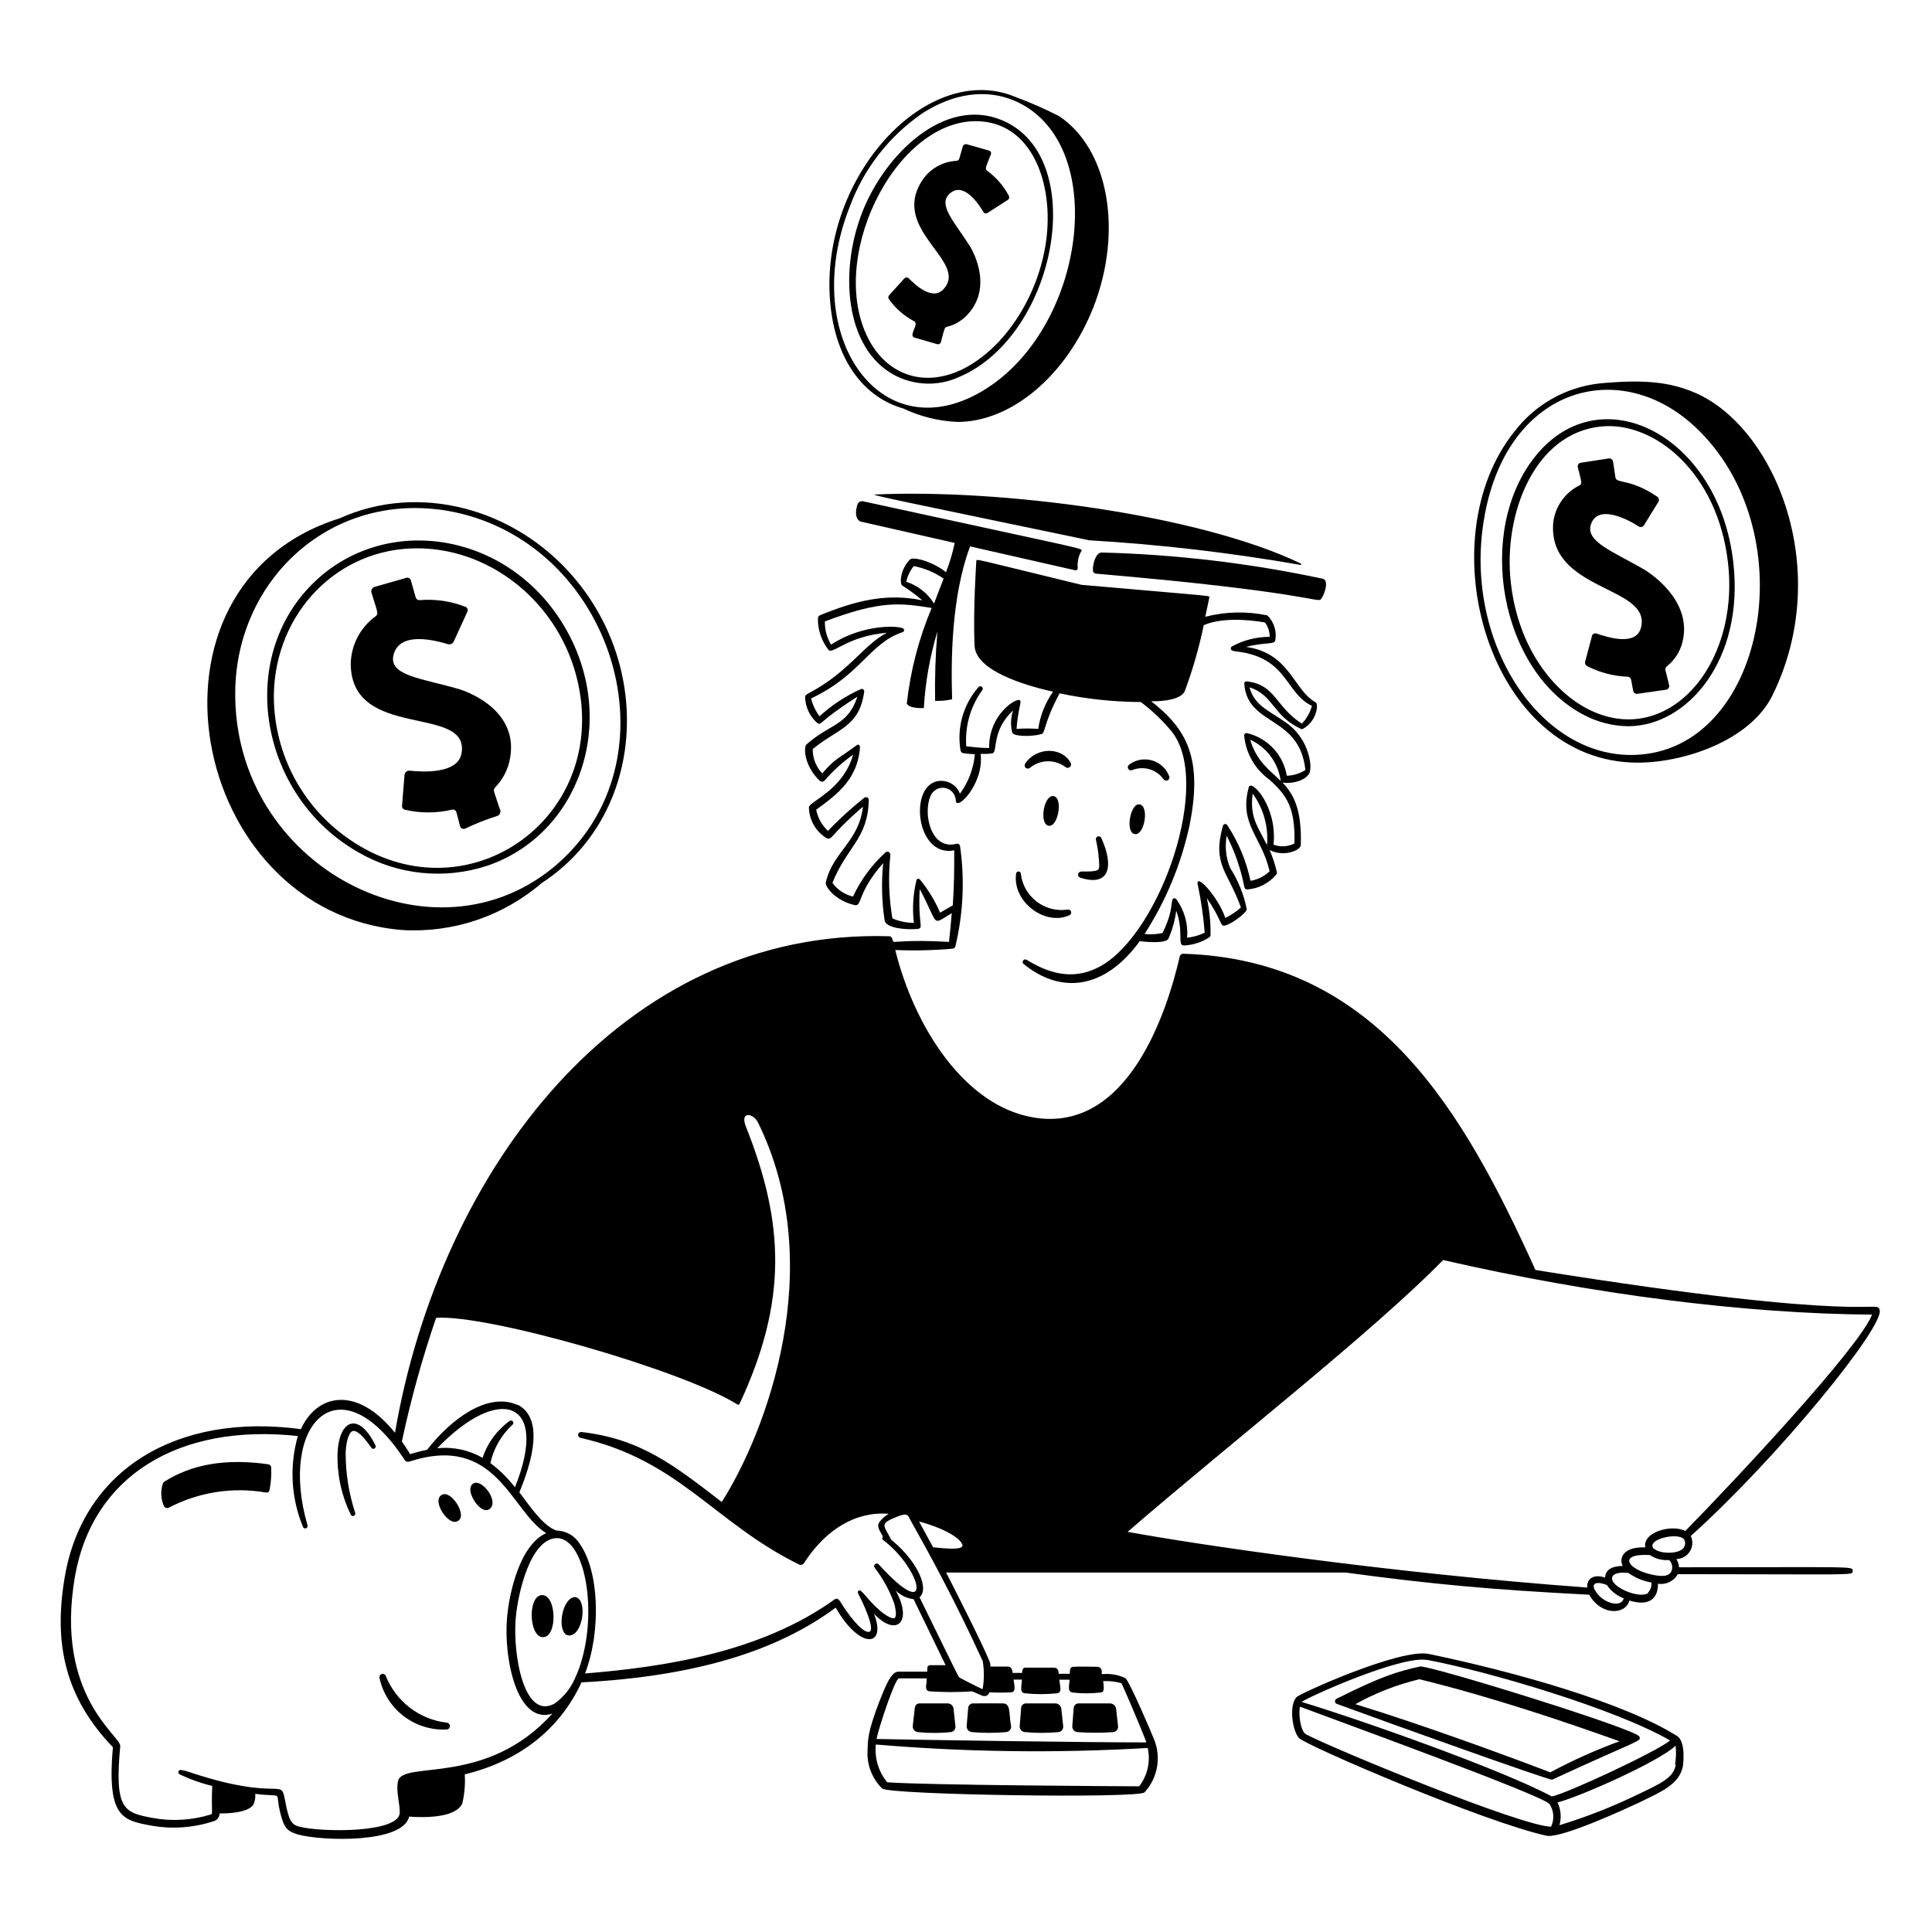 <svg width="113" height="113" viewBox="0 0 113 113" fill="none" xmlns="http://www.w3.org/2000/svg">
<path d="M95.98 36.705C95.7 37.824 94.006 37.265 93.385 37.058C93.332 37.038 93.274 37.039 93.223 37.062C93.171 37.086 93.131 37.128 93.111 37.181C93.111 37.242 92.938 37.835 92.714 38.696C92.7 38.745 92.703 38.796 92.722 38.843C92.742 38.89 92.776 38.929 92.82 38.953C93.556 39.336 94.368 39.549 95.197 39.579C95.247 39.582 95.295 39.602 95.332 39.636C95.37 39.669 95.395 39.714 95.404 39.764L95.521 40.396C95.525 40.425 95.535 40.452 95.55 40.477C95.565 40.502 95.585 40.524 95.608 40.541C95.631 40.558 95.658 40.571 95.686 40.577C95.715 40.584 95.744 40.585 95.773 40.58L97.45 40.34C97.48 40.335 97.509 40.323 97.534 40.306C97.56 40.289 97.581 40.267 97.598 40.241C97.614 40.216 97.625 40.187 97.629 40.156C97.634 40.126 97.632 40.095 97.623 40.066C97.567 39.848 97.484 39.507 97.411 39.199C97.4 39.158 97.402 39.115 97.416 39.075C97.43 39.036 97.455 39.001 97.489 38.975C97.933 38.626 98.251 38.141 98.395 37.594C99.083 34.989 96.159 33.306 96.159 33.306C94.358 32.255 92.703 31.684 93.055 30.661C93.475 29.437 95.292 30.426 95.851 30.795C95.899 30.824 95.956 30.834 96.011 30.822C96.066 30.811 96.115 30.779 96.147 30.734L96.997 29.353C97.026 29.303 97.035 29.245 97.022 29.189C97.01 29.133 96.977 29.084 96.93 29.051C95.348 27.972 94.548 28.302 94.487 27.933L94.347 27.005C94.338 26.946 94.307 26.893 94.26 26.858C94.213 26.822 94.154 26.806 94.095 26.814L92.457 27.066C92.428 27.07 92.4 27.081 92.375 27.097C92.35 27.113 92.328 27.134 92.312 27.159C92.296 27.184 92.285 27.212 92.28 27.241C92.275 27.27 92.276 27.3 92.284 27.329C92.485 28.151 92.569 28.296 92.368 28.397C91.955 28.604 91.6 28.91 91.335 29.287C91.07 29.665 90.902 30.102 90.847 30.561C90.5 34.614 96.611 34.234 95.98 36.705ZM26.999 44.036C26.809 45.288 24.696 45.154 23.963 45.076C23.893 45.069 23.822 45.09 23.766 45.133C23.71 45.177 23.672 45.24 23.661 45.31L23.516 47.105C23.505 47.158 23.515 47.214 23.543 47.26C23.571 47.307 23.615 47.341 23.667 47.357C24.577 47.571 25.524 47.571 26.435 47.357C26.487 47.343 26.543 47.349 26.591 47.375C26.639 47.401 26.675 47.445 26.692 47.497L26.91 48.33C26.919 48.358 26.934 48.384 26.954 48.406C26.973 48.428 26.997 48.446 27.023 48.459C27.05 48.472 27.079 48.48 27.108 48.481C27.138 48.483 27.167 48.479 27.195 48.47C27.808 48.174 28.442 47.924 29.091 47.72C29.156 47.695 29.21 47.646 29.241 47.583C29.272 47.52 29.279 47.447 29.258 47.379C29.169 47.161 29.012 46.636 28.901 46.317C28.885 46.272 28.883 46.223 28.894 46.177C28.905 46.13 28.928 46.088 28.962 46.054C29.426 45.576 29.733 44.967 29.84 44.31C30.354 41.296 26.837 40.301 26.837 40.301C24.673 39.674 22.728 39.523 23.013 38.321C23.354 36.879 25.495 37.466 26.206 37.678C26.271 37.696 26.342 37.689 26.403 37.66C26.465 37.63 26.514 37.579 26.541 37.516L27.329 35.794C27.343 35.769 27.352 35.741 27.355 35.712C27.357 35.684 27.355 35.655 27.346 35.627C27.338 35.6 27.324 35.574 27.306 35.552C27.288 35.53 27.265 35.511 27.24 35.498C26.386 35.161 25.465 35.025 24.55 35.101C24.5 35.107 24.449 35.095 24.406 35.068C24.363 35.04 24.331 34.998 24.316 34.95L24.03 33.943C24.021 33.913 24.006 33.884 23.985 33.86C23.964 33.836 23.938 33.817 23.908 33.804C23.879 33.791 23.847 33.785 23.815 33.786C23.783 33.787 23.752 33.795 23.723 33.809L21.9 34.329C21.834 34.352 21.779 34.4 21.746 34.462C21.714 34.525 21.707 34.597 21.727 34.665C22.068 35.783 22.163 35.895 21.962 36.051C21.52 36.373 21.159 36.793 20.908 37.278C20.657 37.764 20.521 38.3 20.514 38.847C20.564 43.32 27.447 41.184 26.999 44.036ZM53.469 18.791C53.776 18.959 53.128 19.607 53.469 19.741L54.805 20.127C54.83 20.135 54.856 20.137 54.881 20.134C54.907 20.131 54.931 20.122 54.953 20.109C54.975 20.096 54.995 20.078 55.01 20.058C55.024 20.037 55.035 20.013 55.04 19.987C55.236 19.227 55.241 19.149 55.387 19.115C55.863 18.998 56.292 18.739 56.617 18.372C58.177 16.649 56.723 14.39 56.723 14.39C55.834 12.987 54.85 11.997 55.521 11.349C56.326 10.566 57.232 11.908 57.517 12.4C57.529 12.42 57.545 12.437 57.563 12.45C57.582 12.463 57.603 12.473 57.625 12.478C57.648 12.483 57.671 12.484 57.694 12.48C57.716 12.476 57.738 12.468 57.757 12.456L58.931 11.701C58.953 11.689 58.972 11.674 58.987 11.655C59.002 11.636 59.013 11.614 59.02 11.59C59.027 11.567 59.029 11.543 59.026 11.518C59.023 11.494 59.016 11.471 59.004 11.449C58.698 10.871 58.264 10.37 57.735 9.985C57.595 9.878 57.657 9.783 57.953 9.034C57.963 9.012 57.967 8.988 57.967 8.963C57.966 8.939 57.961 8.915 57.95 8.894C57.939 8.872 57.924 8.853 57.905 8.837C57.886 8.822 57.865 8.811 57.841 8.805L56.544 8.436C56.494 8.424 56.442 8.432 56.398 8.458C56.354 8.484 56.322 8.526 56.309 8.576L56.113 9.263C56.103 9.303 56.08 9.339 56.048 9.365C56.016 9.391 55.976 9.406 55.934 9.409C55.537 9.428 55.15 9.542 54.804 9.739C54.458 9.936 54.164 10.212 53.944 10.544C52.037 13.462 56.667 15.263 55.196 16.901C54.548 17.628 53.519 16.655 53.156 16.28C53.121 16.247 53.075 16.228 53.027 16.228C52.979 16.228 52.933 16.247 52.898 16.28L51.998 17.276C51.971 17.309 51.956 17.35 51.956 17.393C51.956 17.436 51.971 17.477 51.998 17.51C52.383 18.045 52.887 18.483 53.469 18.791ZM63.925 33.379C63.928 33.423 63.948 33.465 63.98 33.497C64.011 33.529 64.053 33.548 64.098 33.552C76.522 34.62 77.053 35.285 77.26 35.045C77.467 34.804 77.757 33.927 77.36 33.848C73.108 32.94 68.78 32.427 64.433 32.316C64.087 32.316 63.897 33.01 63.925 33.379ZM51.199 28.922C50.74 28.922 52.91 29.347 63.712 31.601C67.849 31.845 71.969 32.325 76.052 33.038C76.057 33.039 76.063 33.04 76.068 33.04C76.074 33.04 76.079 33.038 76.084 33.036C76.089 33.034 76.093 33.03 76.097 33.026C76.1 33.022 76.103 33.017 76.105 33.012C76.107 33.007 76.108 33.002 76.108 32.996C76.107 32.991 76.106 32.986 76.104 32.981C76.101 32.976 76.098 32.971 76.094 32.968C76.09 32.964 76.085 32.961 76.08 32.959C70.025 30.052 58.417 28.592 51.199 28.922Z" fill="black"/>
<path d="M95.795 44.606C98.524 44.606 102.365 43.298 103.657 40.692C107.269 33.384 103.835 25.036 99.183 22.99C97.668 22.33 96.125 22.179 93.508 22.431C92.543 22.544 91.61 22.85 90.765 23.33C89.92 23.81 89.18 24.455 88.588 25.227C83.444 31.612 87.061 44.606 95.795 44.606ZM86.849 30.069C88.264 22.571 94.755 20.893 99.116 24.941C105.58 30.935 103.36 43.499 95.985 44.131C90.142 44.651 85.451 37.46 86.844 30.113L86.849 30.069Z" fill="black"/>
<path d="M92.653 41.822C93.446 42.241 94.328 42.465 95.225 42.476C98.675 42.476 102.046 38.612 101.375 32.864C100.531 25.495 93.659 21.933 89.823 26.658C86.262 31.047 87.716 39.272 92.653 41.822ZM93.682 24.941C96.762 24.651 100.458 27.619 101.068 32.909C101.772 39.059 97.4 43.829 92.837 41.452C90.964 40.48 88.811 38.031 88.364 34.066C87.917 30.102 89.728 25.31 93.682 24.941ZM52.692 22.118C53.237 22.342 53.824 22.45 54.413 22.437C55.003 22.424 55.584 22.288 56.119 22.039C61.817 19.607 63.746 9.179 58.607 7.032C55.252 5.629 51.769 9.006 50.433 12.411C49.007 16.046 49.471 20.787 52.692 22.118ZM57.07 7.088C60.357 7.088 61.666 10.745 61.179 14.15C60.743 17.186 58.943 20.099 56.628 21.419C54.313 22.738 52.071 22.056 50.908 20.032C48.241 15.358 52.267 7.088 57.07 7.088Z" fill="black"/>
<path d="M52.826 23.89C53.822 24.364 54.904 24.632 56.007 24.678C59.15 24.678 62.37 21.972 63.953 17.969C65.697 13.496 64.83 8.698 61.934 6.786C61.107 6.364 60.255 5.991 59.384 5.668C54.073 3.454 47.514 10.79 48.638 18.372C49.068 21.234 50.589 23.253 52.826 23.89ZM49.695 12.104C50.51 9.883 51.995 7.97 53.944 6.63C55.75 5.461 57.645 5.193 59.284 5.869C64.875 8.19 63.611 18.908 57.735 22.699C51.629 26.635 46.675 19.764 49.695 12.104ZM23.527 54.396C26.498 54.575 29.422 53.59 31.679 51.651C37.59 47.81 38.272 39.35 33.608 33.826C30.108 29.677 24.456 28.235 19.871 30.314C7.368 34.223 11.031 53.384 23.527 54.396ZM25.63 29.794C35.599 31.069 39.966 44.092 32.608 50.527C25.406 56.806 13.597 50.717 13.759 40.39C13.866 33.988 19.133 28.995 25.63 29.8V29.794Z" fill="black"/>
<path d="M20.989 49.867C22.112 50.514 23.358 50.916 24.647 51.05C25.936 51.184 27.238 51.046 28.47 50.645C33.838 48.844 36.225 42.258 33.088 36.773C29.952 31.287 23.024 30.007 18.713 33.742C13.687 38.126 15.051 46.518 20.989 49.867ZM24.388 32.07C28.968 32.07 33.06 35.609 33.894 40.385C35.291 48.33 26.765 53.86 20.083 48.839C18.804 47.88 17.769 46.633 17.063 45.199C16.357 43.765 15.999 42.184 16.018 40.586C16.119 35.822 19.753 32.07 24.388 32.07ZM63.237 50.974C63.194 50.975 63.152 50.99 63.119 51.019C63.086 51.047 63.064 51.085 63.057 51.128C63.049 51.17 63.057 51.214 63.079 51.252C63.101 51.289 63.135 51.318 63.175 51.332C64.914 51.892 65.155 50.661 64.422 49.029C64.408 48.986 64.378 48.952 64.338 48.932C64.298 48.912 64.252 48.908 64.21 48.922C64.167 48.937 64.132 48.967 64.113 49.007C64.093 49.047 64.089 49.093 64.103 49.135C64.22 49.636 64.283 50.147 64.293 50.661C64.271 50.902 64.26 50.986 63.237 50.974ZM59.429 51.109C59.211 52.786 61.174 54.184 62.56 53.524C62.597 53.505 62.626 53.473 62.642 53.435C62.657 53.396 62.658 53.353 62.645 53.314C62.631 53.274 62.604 53.241 62.568 53.22C62.532 53.199 62.489 53.192 62.448 53.2C62.131 53.248 61.807 53.231 61.496 53.152C61.185 53.072 60.893 52.931 60.637 52.737C60.382 52.542 60.168 52.298 60.008 52.02C59.849 51.741 59.747 51.433 59.709 51.114C59.709 51.077 59.695 51.041 59.67 51.015C59.644 50.988 59.609 50.972 59.572 50.972C59.535 50.971 59.499 50.985 59.472 51.011C59.445 51.036 59.43 51.072 59.429 51.109ZM61.336 48.296C61.895 48.386 62.191 46.652 61.621 46.563C61.051 46.474 60.76 48.201 61.336 48.296ZM66.653 47.049C66.094 46.954 65.781 48.788 66.418 48.788C66.955 48.788 67.218 47.144 66.653 47.049ZM62.639 44.651C62.158 43.695 60.654 43.65 59.966 44.651C59.939 44.687 59.926 44.732 59.929 44.777C59.932 44.822 59.951 44.865 59.983 44.897C60.014 44.93 60.056 44.95 60.102 44.954C60.147 44.958 60.192 44.945 60.229 44.919C60.522 44.673 60.89 44.535 61.272 44.526C61.654 44.518 62.028 44.641 62.331 44.874C62.365 44.898 62.406 44.911 62.448 44.91C62.49 44.91 62.531 44.896 62.564 44.872C62.598 44.847 62.623 44.813 62.637 44.773C62.65 44.733 62.651 44.691 62.639 44.651ZM68.056 45.579C68.082 45.614 68.118 45.639 68.16 45.651C68.201 45.662 68.245 45.659 68.285 45.642C68.325 45.625 68.357 45.596 68.378 45.558C68.398 45.52 68.405 45.476 68.398 45.434C68.317 45.207 68.185 45.002 68.01 44.836C67.836 44.67 67.625 44.548 67.394 44.48C67.164 44.411 66.92 44.398 66.683 44.441C66.447 44.484 66.224 44.583 66.032 44.729C66 44.755 65.977 44.791 65.967 44.832C65.958 44.873 65.963 44.916 65.981 44.954C65.999 44.992 66.03 45.022 66.067 45.04C66.105 45.058 66.148 45.063 66.189 45.053C66.514 44.915 66.876 44.892 67.215 44.987C67.555 45.083 67.852 45.292 68.056 45.579ZM19.742 85.059C19.715 86.278 19.979 87.486 20.514 88.582C20.527 88.616 20.553 88.643 20.586 88.658C20.619 88.673 20.657 88.674 20.691 88.662C20.725 88.65 20.753 88.624 20.769 88.592C20.785 88.559 20.788 88.521 20.776 88.487C20.414 87.384 20.225 86.231 20.217 85.07C20.217 84.472 20.368 83.784 20.631 83.701C20.759 83.661 21.073 83.734 21.716 84.673C21.735 84.705 21.766 84.728 21.802 84.737C21.838 84.746 21.877 84.74 21.909 84.721C21.94 84.702 21.963 84.671 21.972 84.634C21.981 84.598 21.975 84.56 21.956 84.528C20.955 82.51 19.798 83.052 19.742 85.059ZM26.116 100.754C25.331 100.66 24.586 100.355 23.959 99.871C23.334 99.388 22.85 98.745 22.56 98.009C22.539 97.968 22.505 97.935 22.462 97.917C22.42 97.899 22.372 97.896 22.328 97.909C22.284 97.923 22.246 97.951 22.221 97.99C22.196 98.028 22.185 98.075 22.191 98.121C22.377 99.009 22.873 99.802 23.59 100.358C24.307 100.914 25.198 101.197 26.105 101.157C26.131 101.157 26.158 101.153 26.182 101.143C26.207 101.134 26.23 101.12 26.249 101.102C26.268 101.083 26.284 101.062 26.294 101.037C26.305 101.013 26.311 100.987 26.312 100.961C26.312 100.934 26.308 100.908 26.299 100.883C26.289 100.859 26.275 100.836 26.257 100.817C26.238 100.798 26.217 100.782 26.193 100.771C26.169 100.761 26.142 100.755 26.116 100.754ZM25.808 87.452C25.311 87.782 26.071 89.012 26.602 89.012C26.656 89.011 26.709 88.998 26.757 88.974C26.805 88.95 26.848 88.915 26.881 88.873C26.915 88.831 26.939 88.782 26.952 88.73C26.964 88.678 26.965 88.623 26.955 88.57C26.927 88.045 26.245 87.145 25.808 87.452ZM28.134 86.815C27.76 86.591 27.491 86.815 27.508 87.15C27.536 87.676 28.202 88.565 28.627 88.269C29.052 87.972 28.66 87.145 28.134 86.815ZM15.699 85.646C13.2 85.288 11.226 85.646 9.633 86.647C9.576 86.683 9.534 86.739 9.515 86.804C9.385 87.223 9.409 87.675 9.582 88.079C9.595 88.106 9.614 88.13 9.637 88.15C9.66 88.17 9.686 88.185 9.715 88.194C9.744 88.203 9.775 88.206 9.805 88.202C9.835 88.199 9.864 88.189 9.89 88.174C11.631 87.268 13.621 86.959 15.554 87.296C15.576 87.301 15.6 87.302 15.623 87.299C15.646 87.295 15.667 87.287 15.687 87.274C15.706 87.261 15.723 87.245 15.736 87.225C15.748 87.206 15.757 87.184 15.761 87.162C15.851 86.722 15.884 86.273 15.861 85.825C15.859 85.781 15.842 85.739 15.812 85.707C15.783 85.674 15.743 85.653 15.699 85.646ZM31.713 93.295C30.846 93.295 30.924 95.778 31.769 95.755C32.613 95.733 32.557 93.295 31.713 93.295ZM34.028 93.854C33.899 93.34 33.502 93.262 33.189 93.687C32.73 94.296 32.697 95.655 33.295 95.655C33.894 95.655 34.196 94.497 34.028 93.854ZM55.448 99.63H53.771C53.704 99.633 53.64 99.66 53.592 99.706C53.543 99.752 53.513 99.815 53.508 99.882L53.385 100.961C53.38 101.045 53.407 101.127 53.462 101.192C53.516 101.256 53.592 101.298 53.676 101.308C54.319 101.375 54.967 101.375 55.61 101.308C55.691 101.299 55.765 101.259 55.816 101.196C55.868 101.133 55.892 101.053 55.884 100.972L55.772 99.938C55.763 99.856 55.726 99.781 55.666 99.725C55.607 99.668 55.53 99.635 55.448 99.63ZM56.628 99.893L56.538 100.961C56.535 101.047 56.565 101.131 56.623 101.196C56.68 101.26 56.76 101.3 56.846 101.308C57.514 101.366 58.185 101.366 58.853 101.308C58.936 101.298 59.012 101.256 59.065 101.192C59.119 101.127 59.145 101.044 59.138 100.961C58.993 100.228 59.138 99.641 58.669 99.63C58.199 99.619 57.511 99.63 56.896 99.63C56.827 99.633 56.761 99.661 56.711 99.71C56.662 99.758 56.632 99.824 56.628 99.893ZM59.944 101.308C60.596 101.369 61.253 101.369 61.906 101.308C61.987 101.299 62.062 101.259 62.114 101.197C62.166 101.134 62.192 101.053 62.186 100.972L62.074 99.938C62.063 99.853 62.022 99.775 61.958 99.719C61.894 99.662 61.812 99.631 61.727 99.63H59.994C59.926 99.632 59.862 99.659 59.812 99.706C59.763 99.752 59.732 99.814 59.725 99.882L59.642 100.95C59.638 100.993 59.642 101.037 59.656 101.078C59.669 101.12 59.69 101.158 59.718 101.191C59.746 101.225 59.781 101.252 59.819 101.272C59.858 101.292 59.9 101.304 59.944 101.308ZM63.03 101.308C63.721 101.358 64.414 101.358 65.104 101.308C65.145 101.305 65.186 101.294 65.222 101.275C65.26 101.257 65.292 101.231 65.319 101.2C65.346 101.169 65.367 101.133 65.38 101.094C65.393 101.055 65.398 101.013 65.395 100.972L65.278 99.932C65.262 99.847 65.217 99.77 65.151 99.715C65.084 99.66 65.001 99.63 64.914 99.63H63.08C63.011 99.631 62.944 99.657 62.893 99.703C62.842 99.75 62.809 99.813 62.801 99.882L62.717 100.95C62.713 100.994 62.718 101.038 62.732 101.081C62.746 101.123 62.768 101.162 62.797 101.195C62.826 101.229 62.862 101.256 62.902 101.275C62.942 101.294 62.986 101.305 63.03 101.308ZM83.578 96.739C81.901 96.387 76.024 99.054 75.834 99.261C75.376 99.748 75.588 101.224 75.974 101.654C76.36 102.085 86.933 106.63 90.511 107.38C91.501 107.452 94.984 105.842 95.907 105.412C97.025 104.852 98.227 104.405 98.429 103.304C98.429 103.304 98.635 101.928 98.11 101.548C94.951 99.558 88.521 97.768 83.578 96.739ZM83.516 97.092C87.229 97.802 94.543 99.977 97.685 101.8C96.796 102.504 91.534 104.942 90.763 105.071C87.855 103.511 79.619 100.597 76.136 99.546C76.354 99.328 81.94 96.795 83.489 97.092H83.516ZM90.746 106.843C89.024 106.843 77.931 102.258 76.393 101.442C76.075 101.274 75.94 100.323 76.03 99.82C78.658 100.804 90.114 104.97 90.623 105.507C90.754 105.702 90.831 105.928 90.848 106.162C90.864 106.397 90.82 106.631 90.718 106.843H90.746ZM98.015 103.22C97.875 103.969 97.193 104.293 95.834 104.936C94.343 105.662 92.797 106.27 91.21 106.754C91.337 106.311 91.297 105.838 91.098 105.423C92.446 105.071 97.031 103.035 98.004 102.102C98.043 102.474 98.031 102.85 97.97 103.22H98.015Z" fill="black"/>
<path d="M95.879 101.565C95.655 101.117 83.545 97.366 83.052 97.472C81.744 97.763 80.816 98.031 78.177 99.356C78.148 99.369 78.124 99.39 78.107 99.416C78.09 99.442 78.081 99.473 78.081 99.504C78.081 99.536 78.09 99.566 78.107 99.593C78.124 99.619 78.148 99.64 78.177 99.653C81.291 100.804 90.601 104.126 90.78 104.092C95.913 101.716 96.03 101.861 95.879 101.565ZM79.273 99.675C80.449 99.019 81.709 98.528 83.019 98.216C87.319 99.272 91.507 100.698 94.722 101.844C93.332 102.355 91.979 102.962 90.674 103.662C88.135 102.694 83.321 100.916 79.273 99.675Z" fill="black"/>
<path d="M98.205 91.668C98.193 91.497 98.139 91.332 98.048 91.187C98.207 91.184 98.362 91.142 98.5 91.064C98.638 90.986 98.754 90.874 98.838 90.74C98.922 90.606 98.971 90.452 98.981 90.294C98.99 90.136 98.96 89.978 98.893 89.834C103.958 85.294 110.271 77.533 109.936 76.605C109.706 75.984 109.706 77.472 89.807 74.279C85.641 65.109 80.609 56.135 69.208 55.783C69.16 55.782 69.114 55.797 69.076 55.827C69.038 55.856 69.012 55.898 69.001 55.945C68.286 59.065 66.027 66.233 60.52 65.372C56.393 64.724 53.458 59.999 52.362 55.565C53.48 55.612 54.601 55.586 55.717 55.487C55.755 55.483 55.791 55.468 55.82 55.443C55.849 55.418 55.87 55.384 55.879 55.347C56.339 53.43 56.431 51.444 56.153 49.493C56.15 49.469 56.141 49.446 56.129 49.425C56.116 49.405 56.099 49.387 56.078 49.374C56.058 49.361 56.035 49.352 56.012 49.348C55.988 49.345 55.963 49.346 55.94 49.353C54.442 49.744 53.972 47.581 54.425 46.557C54.49 46.395 54.608 46.261 54.759 46.175C54.911 46.089 55.087 46.057 55.259 46.085C55.431 46.113 55.589 46.199 55.706 46.329C55.822 46.458 55.891 46.624 55.901 46.798C55.901 47.53 57.578 45.83 57.355 44.097C57.59 44.097 57.819 44.097 58.042 44.058C58.372 44.019 57.964 42.744 59.25 41.559C59.116 41.975 59.099 42.419 59.2 42.845C59.273 43.08 60.318 43.102 60.922 42.934C61.14 42.878 61.039 42.302 61.973 40.552C63.536 40.883 65.128 41.054 66.726 41.061C67.377 41.55 67.97 42.113 68.493 42.738C70.953 45.685 67.894 54.525 64.389 56.499C62.974 57.293 61.593 57.058 60.195 56.225C60.044 56.13 59.932 56.057 59.849 56.174C59.825 56.2 59.811 56.234 59.811 56.269C59.811 56.305 59.825 56.339 59.849 56.364C62.018 58.154 64.596 57.897 66.664 55.045C66.994 55.095 68.191 55.202 68.342 54.9C68.569 54.381 68.722 53.834 68.795 53.272C69.253 54.463 68.828 55.341 69.264 55.297C69.794 55.274 70.306 55.106 70.746 54.81C70.764 54.795 70.778 54.776 70.787 54.755C70.797 54.733 70.802 54.71 70.802 54.687C70.816 53.962 70.743 53.237 70.584 52.529C71.361 53.647 71.389 54.122 71.54 54.139C71.859 54.189 72.938 53.39 72.921 53.172C72.748 52.316 72.418 51.499 71.948 50.762C71.702 50.168 71.633 49.516 71.747 48.883C72.211 49.787 72.549 50.751 72.753 51.746C72.787 51.925 72.798 52.026 72.977 52.02C73.296 51.994 73.606 51.905 73.89 51.758C74.174 51.611 74.427 51.41 74.632 51.164C74.653 51.142 74.669 51.114 74.677 51.084C74.685 51.053 74.685 51.022 74.677 50.991C74.578 50.554 74.437 50.127 74.257 49.716C75.124 50.158 76.069 49.716 76.08 49.442C76.153 47.312 75.644 46.429 75.001 45.758C75.174 45.853 76.337 45.802 76.611 45.165C76.658 44.94 76.658 44.708 76.611 44.483C76.534 44.016 76.36 43.57 76.1 43.174C75.84 42.778 75.5 42.441 75.102 42.185C74.162 41.536 73.357 41.234 73.083 40.2C74.487 40.647 74.453 41.877 76.08 42.627C76.099 42.64 76.121 42.647 76.144 42.647C76.167 42.647 76.19 42.64 76.209 42.627C77.003 42.207 77.142 41.184 76.952 41.078C75.644 40.368 75.46 38.198 72.876 37.835C74.078 37.533 74.554 37.729 74.593 37.432C74.636 37.173 74.616 36.907 74.536 36.657C74.455 36.407 74.315 36.18 74.129 35.995C72.927 35.742 71.684 35.768 70.494 36.074C70.634 35.431 70.729 34.955 70.729 34.955C70.729 34.821 71.333 34.916 63.254 34.206C56.723 32.618 57.137 32.674 57.103 32.819C57.103 32.847 56.907 35.649 57.002 37.773C57.07 39.21 59.849 40.066 61.593 40.457C61.135 41.103 60.837 41.848 60.726 42.632C60.304 42.601 59.88 42.601 59.457 42.632C59.488 42.186 59.551 41.743 59.647 41.307C59.692 41.078 59.709 41.005 59.647 40.955C59.452 40.798 57.83 41.777 57.852 43.75C57.237 43.75 57.019 43.689 56.516 43.655C56.43 42.507 56.746 41.364 57.411 40.424L57.45 40.368C57.462 40.353 57.47 40.337 57.476 40.319C57.481 40.301 57.483 40.283 57.481 40.264C57.479 40.246 57.474 40.228 57.465 40.212C57.456 40.195 57.445 40.181 57.43 40.169C57.416 40.157 57.4 40.149 57.382 40.143C57.364 40.138 57.345 40.136 57.327 40.138C57.309 40.14 57.291 40.145 57.274 40.154C57.258 40.163 57.243 40.174 57.232 40.189C56.791 40.689 56.468 41.282 56.287 41.923C56.105 42.565 56.069 43.239 56.181 43.896C56.187 43.935 56.206 43.971 56.234 43.999C56.262 44.027 56.298 44.046 56.337 44.052C56.561 44.086 56.79 44.103 57.019 44.114C56.944 44.949 56.643 45.747 56.147 46.423C56.071 46.222 55.94 46.045 55.769 45.914C55.598 45.783 55.394 45.702 55.18 45.679C53.089 45.461 53.452 50.208 55.812 49.733C55.812 50.907 55.812 51.651 55.728 52.954L54.984 53.379C54.684 52.679 54.287 52.026 53.804 51.438C53.792 51.425 53.778 51.415 53.761 51.407C53.745 51.4 53.727 51.397 53.709 51.397C53.691 51.397 53.674 51.4 53.657 51.407C53.641 51.415 53.626 51.425 53.614 51.438C53.406 52.268 53.35 53.128 53.452 53.977C53.019 53.978 52.59 53.888 52.194 53.714C51.986 52.49 51.947 51.242 52.077 50.007C52.08 49.972 52.073 49.936 52.056 49.905C52.039 49.874 52.014 49.849 51.982 49.833C51.95 49.817 51.914 49.812 51.879 49.817C51.844 49.822 51.812 49.838 51.786 49.862C50.989 50.587 50.345 51.463 49.89 52.439C49.407 52.325 48.98 52.042 48.688 51.64C49.516 49.543 50.763 49.068 50.813 46.798C50.815 46.766 50.808 46.734 50.792 46.706C50.776 46.678 50.752 46.655 50.724 46.641C50.695 46.626 50.663 46.621 50.631 46.625C50.599 46.629 50.569 46.642 50.545 46.663C49.795 47.26 49.088 47.906 48.425 48.598C48.07 48.268 47.83 47.833 47.738 47.357C49.102 46.384 50.148 45.495 50.299 43.75C50.299 43.711 50.299 43.599 50.231 43.56C50.164 43.521 50.153 43.56 49.359 44.12C48.876 44.416 48.449 44.794 48.096 45.238C47.728 44.855 47.527 44.342 47.536 43.812C48.979 42.615 50.265 42.537 50.545 40.457C50.549 40.432 50.546 40.406 50.537 40.383C50.528 40.359 50.512 40.338 50.492 40.323C50.472 40.307 50.448 40.297 50.423 40.294C50.398 40.292 50.372 40.296 50.349 40.306C49.464 40.703 48.649 41.239 47.933 41.894C47.7 41.583 47.533 41.227 47.441 40.849C50.338 39.49 50.852 37.633 52.759 36.985C52.915 36.935 52.91 36.817 52.815 36.756C52.535 36.588 50.461 36.493 48.61 37.701C48.361 37.294 48.234 36.824 48.246 36.347C51.512 35.112 52.619 35.263 54.492 35.559C53.74 37.343 53.25 39.226 53.038 41.151C53.184 41.464 54.034 41.413 54.034 41.413C54.121 39.896 54.387 38.395 54.828 36.94C54.713 38.288 54.669 39.641 54.693 40.994C55.028 41.006 55.362 40.974 55.689 40.899C55.621 38.741 55.621 34.95 56.74 31.958L62.89 33.356C62.909 33.36 62.928 33.359 62.946 33.354C62.964 33.349 62.98 33.34 62.994 33.327C63.008 33.315 63.019 33.3 63.026 33.282C63.034 33.265 63.037 33.246 63.036 33.228C63.001 32.884 63.073 32.539 63.242 32.238C63.349 32.053 63.835 32.238 50.472 29.319C50.403 29.306 50.332 29.319 50.273 29.355C50.213 29.392 50.168 29.448 50.148 29.515C49.89 30.365 50.332 30.505 50.332 30.505L55.84 31.757C55.717 32.34 55.547 32.913 55.331 33.468C54.559 32.847 53.413 32.534 53.217 32.73C52.658 33.289 52.608 34.133 52.77 34.245C53.181 34.507 53.573 34.796 53.944 35.112C51.864 34.687 50.097 35.112 47.961 35.984C47.925 36.001 47.894 36.028 47.872 36.061C47.851 36.095 47.839 36.134 47.838 36.174C47.83 36.836 48.047 37.481 48.453 38.003C48.699 38.316 49.532 37.209 51.881 37.007C50.533 37.695 49.644 39.294 47.408 40.485C47.184 40.608 47.084 40.664 47.089 40.776C47.097 41.069 47.167 41.357 47.294 41.621C47.422 41.885 47.603 42.119 47.827 42.308C48.09 42.42 47.827 42.23 50.148 40.748C49.589 42.459 48.543 42.319 47.167 43.544C46.989 43.7 47.039 44.813 47.945 45.663C47.981 45.699 48.03 45.719 48.082 45.719C48.133 45.719 48.182 45.699 48.219 45.663C48.714 45.09 49.278 44.579 49.896 44.142C49.286 46.294 47.234 46.887 47.313 47.256C47.326 47.615 47.427 47.964 47.609 48.274C47.791 48.583 48.046 48.843 48.353 49.029C48.688 49.157 48.532 48.85 50.472 47.184C50.237 49.236 48.711 49.823 48.303 51.601C48.224 51.819 48.817 52.663 49.98 52.937C50.444 53.038 50.103 52.238 51.657 50.482C51.544 51.6 51.572 52.727 51.741 53.837C51.825 54.307 53.066 54.396 53.681 54.329C54.05 54.279 53.681 54.094 53.793 51.998C54.956 54.173 54.431 54.139 55.666 53.412C55.621 53.971 55.571 54.531 55.504 55.09C52.977 54.939 52.25 55.162 52.228 55.056C52.205 54.95 52.172 54.765 52.021 54.76C36.365 54.285 25.741 68.419 23.102 83.801C20.843 80.994 18.517 81.553 17.601 83.589C10.332 82.616 4.908 85.959 3.807 92.126C3.063 96.287 3.919 99.395 6.602 102.191C6.245 106.295 7.162 106.463 8.839 106.776C10.048 106.994 11.293 106.909 12.462 106.53C12.569 106.507 12.664 106.449 12.733 106.364C12.803 106.28 12.841 106.175 12.842 106.066C13.362 106.066 14.425 106.032 14.794 105.59C14.907 105.386 14.954 105.152 14.928 104.919C16.734 105.154 16.007 104.629 16.432 106.178C16.633 106.921 16.801 107.106 17.427 107.296C18.864 107.693 23.578 107.821 23.93 106.25C24.651 106.306 26.631 106.373 27.039 105.484C27.17 104.926 27.219 104.351 27.184 103.779C30.382 103.002 32.742 101.145 34.011 98.4C40.519 98.059 45.384 96.627 48.878 94.028C50.31 96.532 51.886 96.326 51.115 94.38C52.373 95.744 53.43 94.939 52.39 93.027C52.672 93.308 53.04 93.487 53.435 93.535L55.308 97.394H54.419C54.263 97.394 54.246 97.494 54.235 97.6C54.231 97.658 54.231 97.716 54.235 97.774C54.222 97.771 54.209 97.771 54.196 97.774H52.518C52.093 97.819 51.78 98.646 51.4 99.602C50.763 101.28 50.757 101.766 50.746 102.32C50.712 102.74 50.77 103.162 50.917 103.557C51.063 103.953 51.295 104.311 51.596 104.606C51.97 104.981 66.648 105.205 66.944 104.83C67.319 104.421 67.57 103.914 67.669 103.368C67.768 102.821 67.711 102.258 67.503 101.744C67.503 101.71 66.094 98.389 65.826 98.154C65.422 97.962 64.974 97.879 64.528 97.914H64.439V97.718C64.432 97.656 64.403 97.598 64.356 97.556C64.31 97.513 64.25 97.49 64.187 97.489C63.628 97.489 63.231 97.461 62.773 97.489C62.549 97.489 62.583 97.763 62.572 97.897H61.917C61.917 97.802 61.917 97.544 61.649 97.539H59.971C59.765 97.539 59.793 97.79 59.781 97.847H59.222C59.222 97.813 59.222 97.483 58.954 97.477C58.685 97.472 58.205 97.477 57.925 97.477C57.928 97.429 57.928 97.38 57.925 97.332C57.88 96.952 55.538 92.356 55.336 91.976H78.703C83.802 92.663 87.14 92.971 92.955 93.273C93.637 94.52 95.096 94.453 95.297 93.614C96.293 93.921 96.975 93.653 96.975 92.63C97.202 92.667 97.435 92.633 97.642 92.533C97.849 92.433 98.02 92.272 98.132 92.071C108.577 92.071 108.364 92.166 108.359 91.88C108.353 91.595 108.61 91.668 98.205 91.668ZM69.287 40.446C69.759 39.183 70.132 37.886 70.405 36.566C71.378 36.141 72.882 36.208 73.989 36.409C74.167 36.652 74.263 36.946 74.263 37.248C73.493 37.246 72.736 37.438 72.06 37.807C72.043 37.815 72.029 37.827 72.017 37.842C72.006 37.856 71.997 37.873 71.993 37.891C71.943 38.075 72.183 38.086 72.373 38.109C75.32 38.472 75.169 40.547 76.734 41.285C76.626 41.674 76.425 42.031 76.147 42.325C74.604 41.357 74.61 40.027 72.91 39.853C72.89 39.852 72.871 39.855 72.853 39.863C72.835 39.87 72.819 39.882 72.806 39.896C72.793 39.911 72.784 39.928 72.778 39.947C72.773 39.965 72.772 39.985 72.776 40.004C72.971 42.492 76.019 41.827 76.349 45.036C76.025 45.246 75.649 45.362 75.264 45.372C75.165 44.777 74.893 44.223 74.483 43.781C74.072 43.339 73.541 43.027 72.955 42.884C72.933 42.876 72.91 42.874 72.887 42.878C72.865 42.882 72.844 42.891 72.825 42.905C72.807 42.919 72.793 42.937 72.783 42.957C72.773 42.978 72.769 43.001 72.77 43.024C72.817 43.532 72.972 44.026 73.226 44.469C73.48 44.913 73.826 45.297 74.241 45.596C75.253 46.507 75.767 47.223 75.711 49.331C75.524 49.428 75.318 49.485 75.107 49.497C74.896 49.51 74.684 49.478 74.487 49.403C74.721 47.167 73.178 45.529 73.038 46.048C72.451 48.224 73.793 48.917 74.257 50.958C73.951 51.255 73.561 51.45 73.139 51.517C72.896 50.363 72.439 49.265 71.792 48.279C71.781 48.254 71.763 48.233 71.74 48.218C71.717 48.203 71.69 48.194 71.663 48.194C71.636 48.194 71.609 48.203 71.586 48.218C71.563 48.233 71.545 48.254 71.534 48.279C70.875 50.594 71.831 50.958 72.58 53.082C72.304 53.323 71.998 53.526 71.669 53.686C71.21 52.383 69.885 50.997 70.058 51.757C70.253 52.679 70.388 53.613 70.461 54.553C70.137 54.709 69.789 54.807 69.432 54.844C69.498 54.048 69.278 53.255 68.811 52.607C68.799 52.587 68.782 52.569 68.762 52.558C68.741 52.546 68.718 52.54 68.694 52.54C68.398 52.54 68.75 53.043 67.995 54.57C67.65 54.647 67.295 54.665 66.944 54.626C68.194 52.687 69.084 50.539 69.572 48.285C70.366 44.343 69.41 42.643 67.335 41.016C68.112 41.028 69.041 40.904 69.287 40.446ZM74.906 45.679C74.257 45.025 73.508 44.561 73.122 43.264C73.6 43.483 74.014 43.819 74.326 44.242C74.638 44.664 74.837 45.159 74.906 45.679ZM74.106 49.431C73.586 48.369 73.078 47.81 73.268 46.417C73.901 47.288 74.199 48.358 74.106 49.431ZM53.005 34.027C53.078 33.691 53.229 33.377 53.447 33.11C54.073 33.23 54.667 33.479 55.191 33.843C55.012 34.307 54.816 34.793 54.632 35.302C54.258 34.697 53.681 34.246 53.005 34.027ZM23.281 104.17C23.147 104.757 23.393 105.484 23.382 106.021C23.348 107.229 18.78 107.167 17.528 106.843C17.265 106.77 17.019 106.709 16.846 106.077C16.756 105.753 16.712 105.518 16.672 105.294C16.421 103.919 16.449 105.395 11.249 103.706C11.031 103.619 10.804 103.557 10.572 103.522C10.541 103.52 10.509 103.529 10.484 103.548C10.459 103.566 10.441 103.594 10.433 103.624C10.426 103.655 10.43 103.687 10.444 103.716C10.458 103.744 10.482 103.766 10.511 103.779C11.118 104.072 11.756 104.299 12.412 104.455C12.345 106.071 12.485 106.099 12.306 106.133C11.201 106.472 10.03 106.538 8.895 106.323C7.251 106.01 6.686 105.842 7.033 102.129C7.089 101.537 3.18 99.194 4.383 92.21C5.395 86.379 10.388 83.231 17.422 83.991C16.919 85.743 17.023 87.613 17.718 89.297C17.729 89.333 17.754 89.363 17.787 89.38C17.82 89.397 17.858 89.401 17.894 89.39C17.93 89.379 17.959 89.354 17.977 89.321C17.994 89.288 17.997 89.249 17.986 89.213C16.264 83.292 19.837 79.513 23.678 85.406C23.705 85.445 23.744 85.475 23.79 85.49C23.835 85.505 23.885 85.505 23.93 85.49C29.057 83.812 29.857 88.386 31.948 89.672C30.393 90.36 29.762 93.217 29.65 94.704C29.465 97.041 30.254 100.894 32.306 100.228C28.442 104.528 23.572 102.94 23.281 104.17ZM29.801 83.113C29.062 83.648 28.511 84.401 28.224 85.266C27.421 84.806 26.494 84.61 25.574 84.707C29.191 80.938 32.172 81.883 30.119 86.988C29.705 86.455 29.222 85.98 28.683 85.573C28.872 84.714 29.321 83.933 29.968 83.337C29.998 83.315 30.018 83.282 30.023 83.245C30.028 83.208 30.019 83.171 29.997 83.141C29.974 83.112 29.941 83.092 29.904 83.087C29.868 83.082 29.83 83.091 29.801 83.113ZM33.715 97.953C33.473 98.627 33.032 99.211 32.451 99.63C30.645 100.653 29.997 96.773 30.159 94.71C30.282 93.155 31.042 89.963 32.58 89.963C34.33 89.98 35.051 94.799 33.726 97.953H33.715ZM51.4 91.506C51.388 91.49 51.372 91.477 51.355 91.467C51.337 91.457 51.318 91.451 51.298 91.449C51.278 91.446 51.257 91.448 51.238 91.454C51.219 91.459 51.201 91.468 51.185 91.481C51.169 91.493 51.156 91.509 51.146 91.526C51.136 91.544 51.13 91.563 51.128 91.583C51.125 91.603 51.127 91.623 51.132 91.643C51.138 91.662 51.147 91.68 51.16 91.696C51.633 92.31 52.01 92.993 52.278 93.72C52.401 94.1 52.451 94.548 52.328 94.631C52.205 94.715 51.819 94.497 51.512 94.24C50.724 93.58 50.394 92.921 50.226 93.032C50.142 93.077 50.175 93.183 50.226 93.273C50.45 93.686 51.255 95.397 50.819 95.448C50.382 95.498 49.516 94.274 49.236 93.821C49.119 93.625 49.001 93.407 48.806 93.552C44.484 96.667 38.741 97.511 34.218 97.88C35.168 95.409 35.04 91.914 33.927 90.326C33.786 90.084 33.584 89.883 33.342 89.742C33.1 89.601 32.826 89.525 32.546 89.521C31.747 89.241 30.992 88.09 30.377 87.284C31.495 84.589 31.495 82.811 30.304 82.174H30.27C28.476 81.38 26.306 83.085 24.981 84.796C24.646 84.863 24.316 84.949 23.991 85.053C23.835 84.796 23.667 84.545 23.505 84.31C24.026 81.862 24.694 79.448 25.507 77.08C28.492 76.857 39.943 80.139 43.13 82.146C43.141 82.153 43.152 82.157 43.164 82.159C43.176 82.161 43.188 82.161 43.2 82.158C43.211 82.154 43.222 82.149 43.232 82.141C43.241 82.133 43.248 82.123 43.254 82.112C46.049 76.135 45.898 71.59 43.628 65.898C43.259 64.964 44.059 65.104 44.327 65.641C48.493 74.083 44.791 83.812 42.214 87.849C39.418 85.697 37.483 84.159 34.011 83.756C33.966 83.749 33.921 83.76 33.884 83.786C33.847 83.813 33.822 83.852 33.814 83.897C33.806 83.941 33.815 83.987 33.841 84.025C33.866 84.062 33.905 84.088 33.95 84.097C39.72 85.4 41.777 89.068 46.737 91.506C46.786 91.53 46.842 91.535 46.894 91.521C46.947 91.506 46.992 91.473 47.022 91.428C48.308 89.42 50.103 88.38 51.981 88.543C51.813 88.64 51.66 88.763 51.529 88.906C51.227 89.23 51.395 89.431 51.641 89.868C51.615 89.894 51.6 89.929 51.6 89.966C51.6 90.002 51.615 90.037 51.641 90.063C53.91 91.769 54.688 95.112 51.4 91.506ZM66.631 104.478C65.569 104.478 54.062 104.411 51.892 104.243C51.64 103.937 51.451 103.585 51.337 103.206C51.223 102.826 51.185 102.428 51.227 102.034C56.516 102.483 61.83 102.55 67.128 102.236C67.215 102.623 67.215 103.025 67.129 103.412C67.043 103.799 66.873 104.163 66.631 104.478ZM57.858 99.015V98.981C58.288 99.004 58.719 99.004 59.15 98.981C59.457 98.948 59.312 98.545 59.284 98.238H59.77C59.77 98.562 59.602 98.998 59.938 99.037C60.566 99.105 61.2 99.105 61.828 99.037C62.158 99.004 61.973 98.557 61.962 98.243H62.56C62.56 98.506 62.393 98.948 62.734 98.993C63.276 99.057 63.824 99.057 64.366 98.993C64.528 98.993 64.562 98.853 64.556 98.713C64.556 98.713 64.556 98.517 64.523 98.327C64.881 98.308 65.24 98.348 65.585 98.445C65.675 98.573 66.799 101.207 67.05 101.911C63.259 101.911 54.313 101.772 51.266 101.71C51.4 101.05 52.311 98.271 52.569 98.165H54.162C54.173 98.168 54.185 98.168 54.196 98.165C54.196 98.361 54.196 98.54 54.162 98.568C54.162 98.752 54.162 98.903 54.38 98.926C55.211 98.98 56.044 98.98 56.874 98.926C57.17 99.065 57.299 99.116 57.344 99.132C57.584 99.261 57.757 99.211 57.858 99.015ZM57.472 97.12C57.569 97.674 57.569 98.242 57.472 98.797C57.148 98.668 56.181 98.148 56.119 98.12C56.058 98.093 55.856 97.645 53.782 93.424C53.846 93.365 53.898 93.293 53.934 93.213C53.969 93.133 53.988 93.047 53.989 92.96C54.028 92.294 53.396 91.087 52.116 90.047C51.724 89.225 51.372 89.146 52.451 88.716C53.105 88.453 53.1 88.632 53.228 88.867C54.33 90.829 55.817 93.53 57.461 97.12H57.472ZM54.576 90.499L53.754 88.99C55.269 89.398 56.175 89.974 56.287 90.349C56.399 90.723 55.062 90.539 54.576 90.499ZM92.837 92.853C81.174 92.004 69.846 90.315 65.954 89.594C71.859 84.489 80.313 77.885 84.406 73.698C93.15 75.705 102.052 76.84 109.494 76.89C108.739 78.836 101.47 86.585 98.574 89.543C97.746 89.13 96.052 89.622 96.231 90.505C95.326 90.472 95.018 90.785 94.912 90.98C94.861 91.074 94.834 91.179 94.834 91.285C94.834 91.391 94.861 91.496 94.912 91.59C94.386 91.59 93.894 91.757 93.883 92.272C93.178 92.031 92.798 92.378 92.837 92.826V92.853ZM93.285 93.021C93.039 92.54 93.469 92.496 93.989 92.708C94.223 93.064 94.567 93.335 94.968 93.48C94.828 94.1 93.642 93.731 93.285 92.993V93.021ZM96.399 93.166C95.929 93.547 94.162 92.82 94.291 92.261C94.319 92.087 94.587 91.931 95.242 91.998C95.642 92.285 96.103 92.477 96.589 92.557C96.6 92.662 96.589 92.768 96.557 92.868C96.524 92.969 96.47 93.061 96.399 93.139V93.166ZM97.786 91.836C97.696 92.126 97.411 92.227 96.891 92.149C95.214 91.892 94.515 90.835 96.5 90.952C96.829 91.174 97.223 91.276 97.618 91.243C97.696 91.312 97.752 91.402 97.782 91.502C97.812 91.601 97.813 91.707 97.786 91.808V91.836ZM96.746 90.606C96.186 90.047 98.183 89.577 98.507 90.047C98.542 90.113 98.561 90.187 98.561 90.262C98.561 90.337 98.542 90.411 98.507 90.477C98.278 90.93 97.059 90.896 96.746 90.578V90.606Z" fill="black"/>
</svg>
